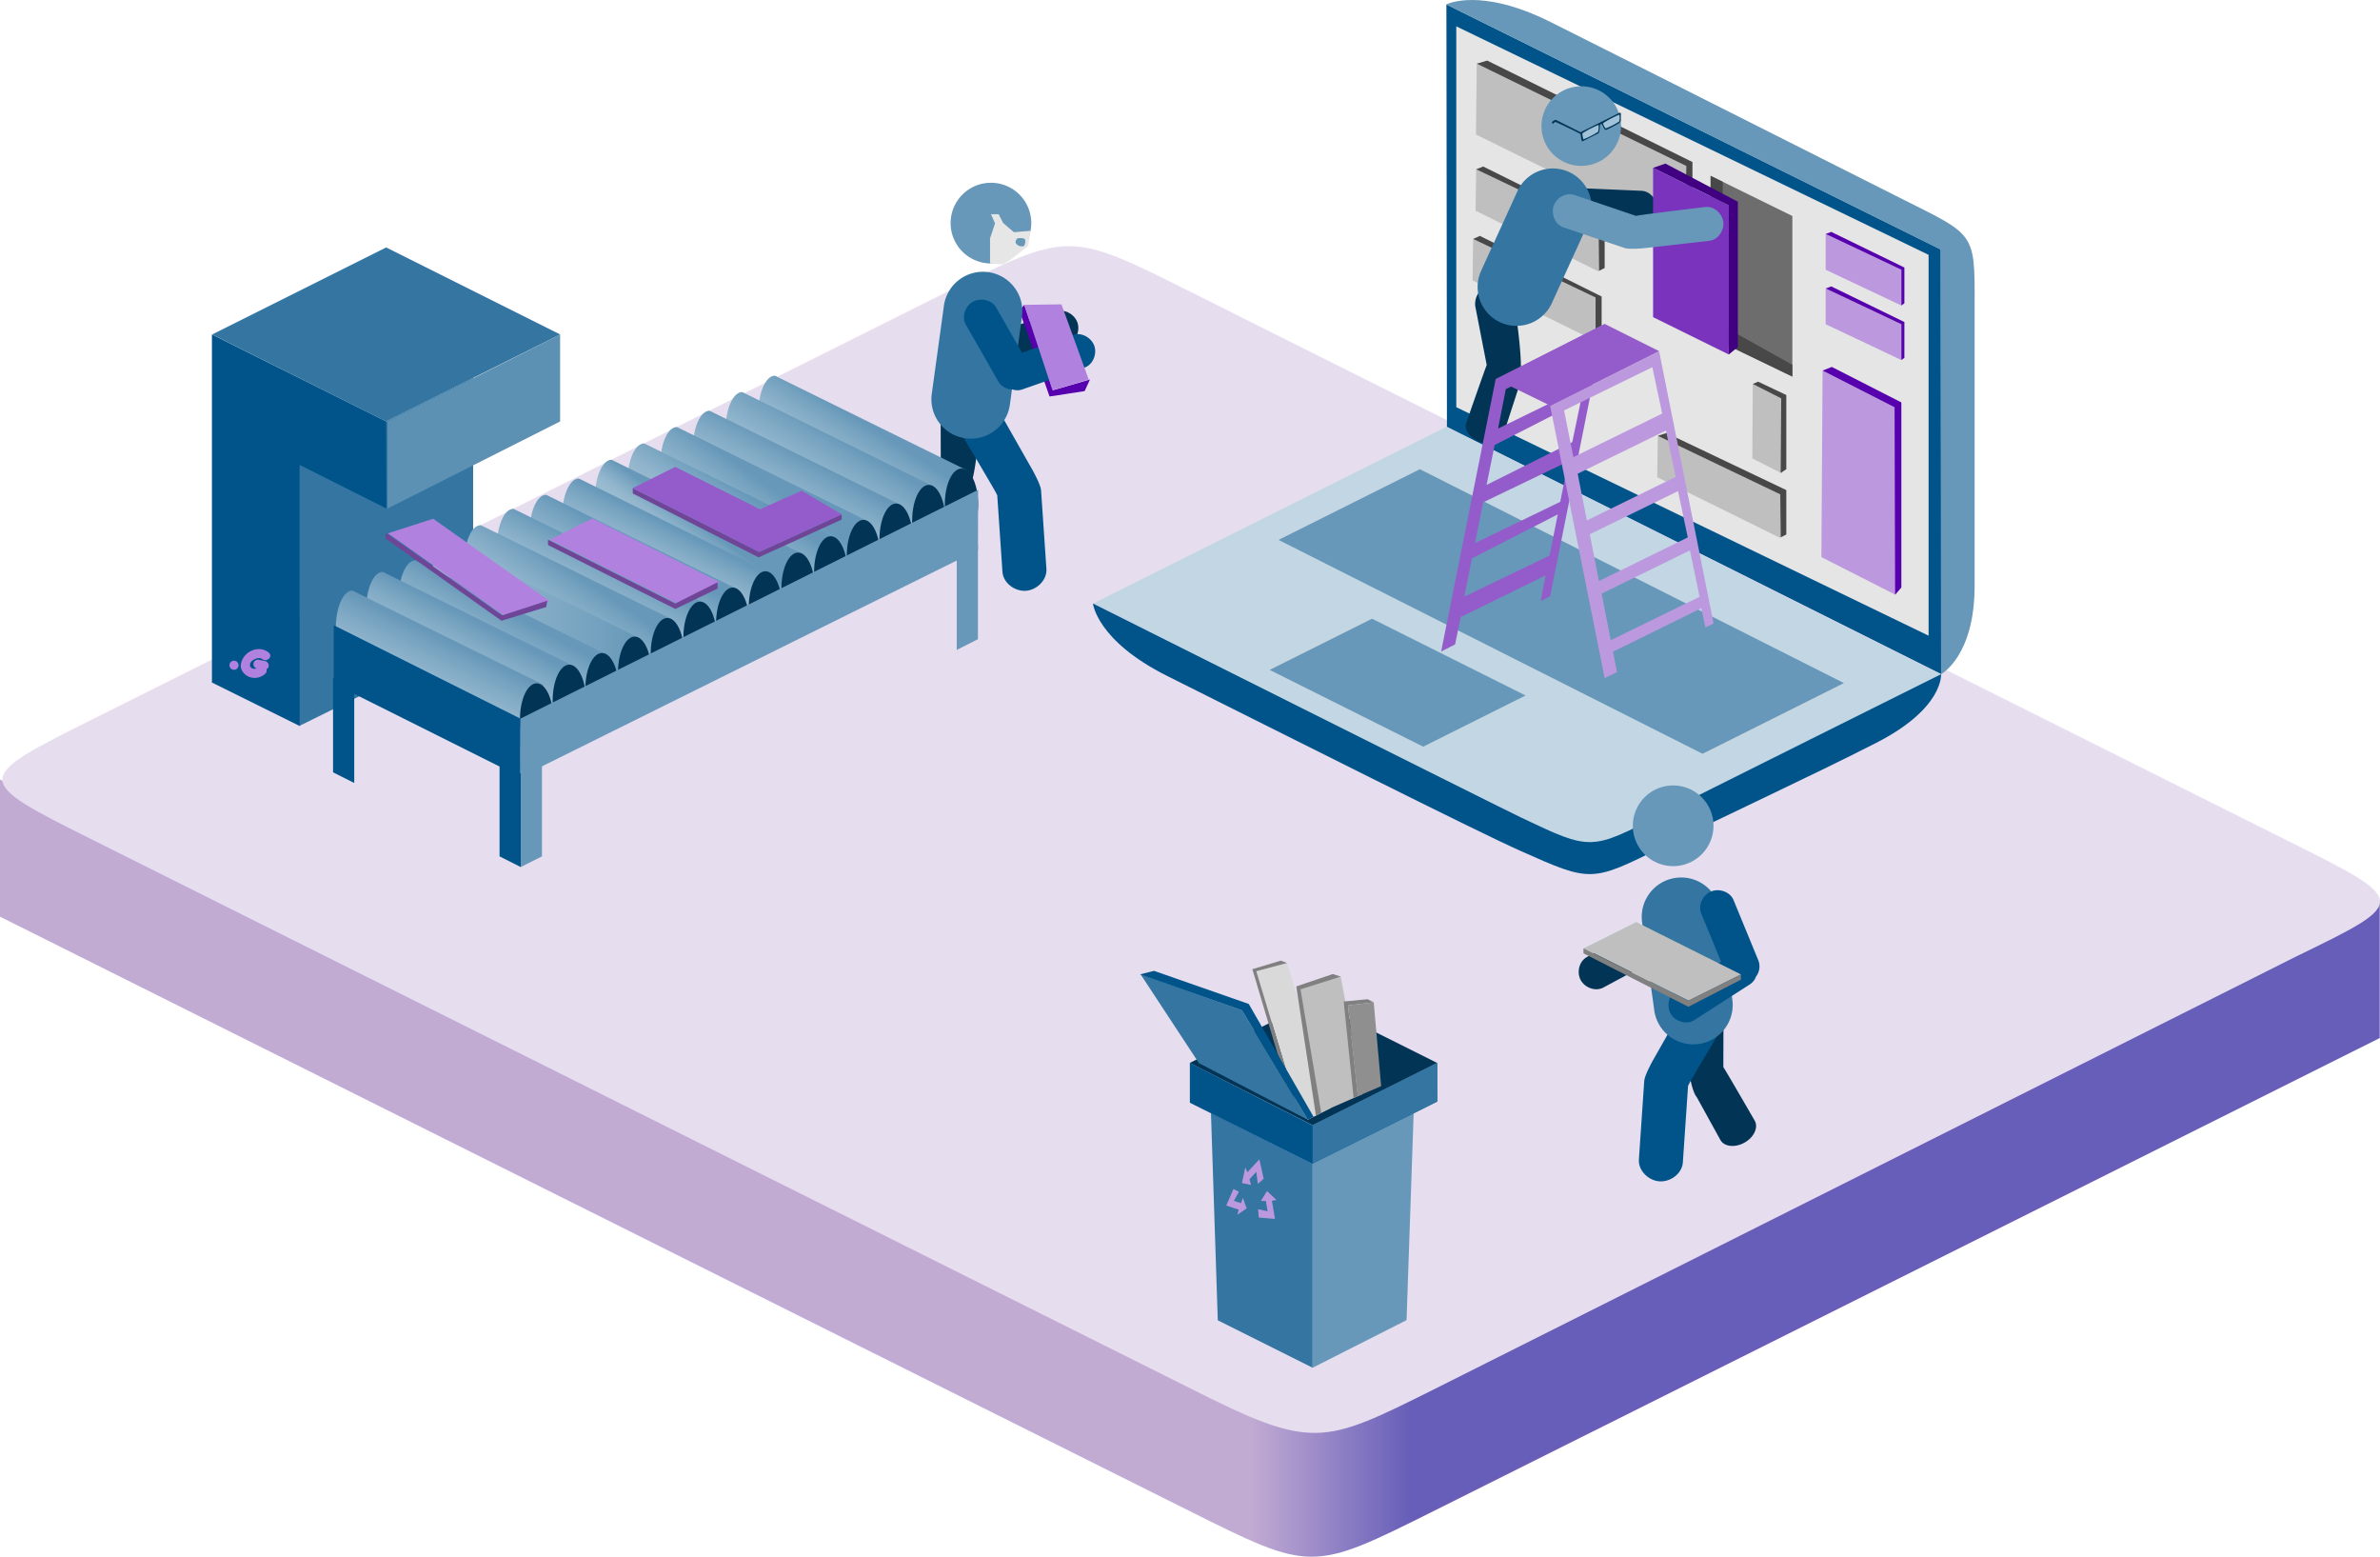 <svg xmlns="http://www.w3.org/2000/svg" xmlns:xlink="http://www.w3.org/1999/xlink" viewBox="0 0 786.09 514.01"><defs><style>.cls-1{fill:url(#linear-gradient);}.cls-2{fill:#e6ddef;}.cls-3{fill:#01548a;}.cls-4{fill:#c2d6e3;}.cls-5{fill:#6798b9;}.cls-6{fill:#484848;}.cls-7{fill:#e5e5e5;}.cls-8{fill:#6d6d6d;}.cls-9{fill:#bfbfbf;}.cls-10{fill:#bc99de;}.cls-11{fill:#5700ad;}.cls-12{fill:#023456;}.cls-13{fill:#3476a1;}.cls-14{fill:#b181df;}.cls-15{fill:#e6e6e6;}.cls-16{fill:gray;}.cls-17{fill:#410082;}.cls-18{fill:#7933bd;}.cls-19{fill:#945cca;}.cls-20{fill:#a1c3da;}.cls-21{fill:#5d91b4;}.cls-22{fill:url(#linear-gradient-2);}.cls-23{fill:url(#linear-gradient-3);}.cls-24{fill:url(#linear-gradient-4);}.cls-25{fill:url(#linear-gradient-5);}.cls-26{fill:url(#linear-gradient-6);}.cls-27{fill:url(#linear-gradient-7);}.cls-28{fill:url(#linear-gradient-8);}.cls-29{fill:url(#linear-gradient-9);}.cls-30{fill:url(#linear-gradient-10);}.cls-31{fill:url(#linear-gradient-11);}.cls-32{fill:url(#linear-gradient-12);}.cls-33{fill:url(#linear-gradient-13);}.cls-34{fill:url(#linear-gradient-14);}.cls-35{fill:url(#linear-gradient-15);}.cls-36{fill:#6f4598;}.cls-37{fill:#d9d9d9;}.cls-38{fill:#8f8f8f;}</style><linearGradient id="linear-gradient" x1="1991.84" y1="365.7" x2="2345.49" y2="365.7" gradientTransform="translate(-1734.52)" gradientUnits="userSpaceOnUse"><stop offset="0.44" stop-color="#c2abd3"/><stop offset="0.59" stop-color="#665eb9"/></linearGradient><linearGradient id="linear-gradient-2" x1="282.47" y1="136.68" x2="290.82" y2="123.25" gradientUnits="userSpaceOnUse"><stop offset="0" stop-color="#99bbd0"/><stop offset="0.29" stop-color="#90b4cc"/><stop offset="0.76" stop-color="#76a3c0"/><stop offset="1" stop-color="#6798b9"/></linearGradient><linearGradient id="linear-gradient-3" x1="271.84" y1="142.06" x2="280.89" y2="126.61" xlink:href="#linear-gradient-2"/><linearGradient id="linear-gradient-4" x1="261.74" y1="147.32" x2="269.48" y2="132.9" xlink:href="#linear-gradient-2"/><linearGradient id="linear-gradient-5" x1="247.48" y1="156.79" x2="257.36" y2="142.83" xlink:href="#linear-gradient-2"/><linearGradient id="linear-gradient-6" x1="239.75" y1="157.98" x2="248.88" y2="144.61" xlink:href="#linear-gradient-2"/><linearGradient id="linear-gradient-7" x1="229.56" y1="162.33" x2="234.59" y2="155.42" xlink:href="#linear-gradient-2"/><linearGradient id="linear-gradient-8" x1="219.44" y1="168.15" x2="225.69" y2="155.69" xlink:href="#linear-gradient-2"/><linearGradient id="linear-gradient-9" x1="206.09" y1="177.64" x2="214.68" y2="163.05" xlink:href="#linear-gradient-2"/><linearGradient id="linear-gradient-10" x1="197.22" y1="179.17" x2="204.49" y2="165.99" xlink:href="#linear-gradient-2"/><linearGradient id="linear-gradient-11" x1="184.46" y1="186.91" x2="194.47" y2="172.21" xlink:href="#linear-gradient-2"/><linearGradient id="linear-gradient-12" x1="142.53" y1="186.69" x2="211.14" y2="186.69" xlink:href="#linear-gradient-2"/><linearGradient id="linear-gradient-13" x1="163.49" y1="198.57" x2="171.57" y2="183.94" xlink:href="#linear-gradient-2"/><linearGradient id="linear-gradient-14" x1="153.65" y1="200.9" x2="160.88" y2="187.05" xlink:href="#linear-gradient-2"/><linearGradient id="linear-gradient-15" x1="142.81" y1="209" x2="150.68" y2="192.79" xlink:href="#linear-gradient-2"/></defs><title>escena-1</title><g id="Suelo"><g id="Suelo-2" data-name="Suelo"><path class="cls-1" d="M0,237.39v45.29L392.87,478.91c40.25,20.13,40.43,20.13,80.68,0L786,322.75V277.31L433.09,452.87Z" transform="translate(0 20)"/><path class="cls-2" d="M31,257.52c-40.26-20.13-40.26-20.13,0-40.25L312.76,76.38c40.26-20.12,40.26-20.12,80.51,0L755.55,257.59c40.26,20.06,40.26,20.06,2.71,38.3L473.78,438.66c-36.95,18.47-40.26,20.12-80.34-.09Z" transform="translate(0 20)"/></g></g><g id="Notbok"><g id="PC"><polygon class="cls-3" points="477.73 1.46 477.91 140.93 641.21 222.61 641.05 82.38 477.73 1.46"/><polygon class="cls-4" points="477.73 140.93 361.01 199.28 524.4 280.97 641.11 222.61 477.73 140.93"/><path class="cls-5" d="M477.73-18.54h0s11.08-5.84,34.43,5.83C541.59,2,619.23,41.19,628.69,45.92,652,57.6,652.31,56.78,652.2,80.07c0,6.81,0,62.87,0,93.37,0,23.32-11.09,29.17-11.09,29.17l-.2-140.24Z" transform="translate(0 20)"/><path class="cls-3" d="M641.11,202.61s1,11.27-21.58,22.76-47.27,22.76-70.62,34.37-23.34,11.62-46.68,1.23c-15.05-6.7-78.57-38.71-116.71-57.77C362.18,191.53,361,179.27,361,179.27S496.6,247.21,502.53,250c23,10.94,23,10.94,46.38-1.32C555.19,245.41,641.11,202.61,641.11,202.61Z" transform="translate(0 20)"/><polygon class="cls-5" points="503.87 229.64 470.07 246.54 419.36 221.19 453.17 204.29 503.87 229.64"/><polygon class="cls-5" points="609.02 225.54 562.33 248.88 422.29 178.27 468.97 154.93 609.02 225.54"/><polygon class="cls-6" points="566 84.58 569 82.89 569 59.76 566 58.06 566 84.58"/></g><polygon class="cls-7" points="481 8.7 481 134.45 637 209.9 637 84.15 481 8.7"/><polygon class="cls-8" points="592 124.34 592 71.32 565 58.06 565 111.31 592 124.34"/><polygon class="cls-9" points="547.56 143.9 547.37 157.58 588 177.63 588 163.24 547.56 143.9"/><polygon class="cls-6" points="547.56 143.9 550.42 142.98 590 161.82 590 176.49 588.12 177.44 588 163.24 547.56 143.9"/><polygon class="cls-9" points="486.56 78.9 486.37 92.58 527 112.63 527 98.24 486.56 78.9"/><polygon class="cls-6" points="486.56 78.9 488.8 77.89 529 97.9 529 111.49 527 112.63 527 98.24 486.56 78.9"/><polygon class="cls-9" points="487.56 55.9 487.37 69.58 528 89.63 528 75.24 487.56 55.9"/><polygon class="cls-6" points="487.56 55.9 489.89 54.98 530 74.9 530 88.49 528.12 89.44 528 75.24 487.56 55.9"/><polygon class="cls-9" points="487.76 21.03 487.5 44.41 557 78.67 557 54.07 487.76 21.03"/><polygon class="cls-6" points="487.76 21.03 491.2 20 559 53.5 559 76.72 556.37 78.36 556.98 54.8 487.76 21.03"/><polygon class="cls-9" points="578.77 151.35 578.92 126.78 588.67 131.74 588.52 156.31 578.77 151.35"/><polygon class="cls-6" points="578.92 126.78 580.69 126.02 590 130.43 590 154.93 588.14 156.16 588.32 131.56 578.92 126.78"/><polygon class="cls-6" points="569 60.03 568.82 107.51 592 120.45 592 124.34 565 111.31 565 58.06 569 60.03"/><g id="Color"><polygon class="cls-10" points="601.59 183.95 601.98 122.36 626.42 134.79 626.04 196.38 601.59 183.95"/><polygon class="cls-11" points="601.98 122.36 605.02 121.15 628 132.88 628 193.98 625.94 196.38 625.76 134.48 601.98 122.36"/><polygon class="cls-10" points="603 89.06 628 100.88 628 89.06 603 77.25 603 89.06"/><polygon class="cls-11" points="628 100.88 629 100.14 629 88.33 604.85 76.57 603 77.25 628 89.06 628 100.88"/><polygon class="cls-10" points="603 107.06 628 118.88 628 107.06 603 95.25 603 107.06"/><polygon class="cls-11" points="628 118.88 629 118.14 629 106.33 604.85 94.57 603 95.25 628 107.06 628 118.88"/></g></g><g id="Personajes"><g id="lleva"><path class="cls-12" d="M300.35,150.06s9.4-16.26,10.38-17.72l-.06-20a6.53,6.53,0,0,1,13,0s-.35,25.3-4.19,30l-7.77,14.09c-1.25,2.25-4.81,2.66-8,.92S299.11,152.31,300.35,150.06Z" transform="translate(0 20)"/><path class="cls-3" d="M321.38,115.35c3.12-1.77,7.52-1.49,9,1.11l10.7,18.83c.22.39,2.65,4.83,2.77,6.54l1.77,26c.26,3.72-3.21,7-6.8,7.24s-7.47-2.53-7.72-6.25l-1.72-25.29c-.22-.83-11.65-19.91-11.65-19.91C316.25,121.06,318.25,117.13,321.38,115.35Z" transform="translate(0 20)"/><path class="cls-12" d="M348.86,82.88c2.81-1,6.06.93,7,3.6h0c.94,2.67-.38,6.2-3.2,7.2l-20.41,7.2c-2.82,1-6.07-.93-7-3.59h0c-.94-2.67.38-6.21,3.2-7.2Z" transform="translate(0 20)"/><path class="cls-5" d="M340.62,53.67A13.32,13.32,0,1,1,327.3,40.35,13.32,13.32,0,0,1,340.62,53.67Z" transform="translate(0 20)"/><polygon class="cls-11" points="338.3 100.66 336.72 102.62 346.66 130.92 358.25 129.13 360 125.31 347.82 128.85 338.3 100.66"/><path class="cls-13" d="M333.56,113.57a13,13,0,0,1-14.67,11.14h0A13,13,0,0,1,307.76,110l4-29a13,13,0,0,1,14.66-11.14h0a13,13,0,0,1,11.13,14.66Z" transform="translate(0 20)"/><path class="cls-3" d="M321.31,79.65c2.48-1.4,6.22-.72,7.71,1.88l8.55,14.94,16.8-5.88c2.84-1,6.11.93,7.06,3.59s-.39,6.21-3.22,7.2l-20.57,7.21a5.06,5.06,0,0,1-3.24,0,5.48,5.48,0,0,1-4.63-2.58L319,87.18C317.51,84.58,318.84,81,321.31,79.65Z" transform="translate(0 20)"/><polygon class="cls-14" points="359.59 125.31 350.59 100.49 338.3 100.66 347.62 128.85 359.59 125.31"/><polygon class="cls-15" points="329.82 70.72 331.36 73.66 334.88 76.67 340.38 76.2 339.61 81.18 333.6 85.91 331.28 87.3 327 87 327 78.72 328.65 73.74 327.3 70.72 329.82 70.72"/><path class="cls-5" d="M336,58.72a4.53,4.53,0,0,1,2,0c1.28.22.3,2.46.3,2.46a2.31,2.31,0,0,1-2.3-.36C334.75,59.94,336,58.72,336,58.72Z" transform="translate(0 20)"/></g><g id="Basura"><path class="cls-12" d="M579.58,350.06s-9.39-16.26-10.38-17.72l.06-20a6.52,6.52,0,0,0-13-.05s.34,25.3,4.18,30l7.78,14.09c1.24,2.25,4.8,2.66,7.94.92S580.83,352.31,579.58,350.06Z" transform="translate(0 20)"/><path class="cls-3" d="M565.55,310.35c-3.12-1.77-7.52-1.49-9,1.11l-10.7,18.83c-.22.39-2.65,4.83-2.77,6.54l-1.77,26c-.26,3.72,3.21,7,6.8,7.24s7.47-2.53,7.72-6.25l1.72-25.29c.22-.83,11.66-19.91,11.66-19.91C570.68,316.06,568.68,312.13,565.55,310.35Z" transform="translate(0 20)"/><path class="cls-12" d="M524.14,296c-2.64,1.42-3.4,5.11-2.06,7.6h0c1.34,2.49,4.85,3.89,7.48,2.48l19.07-10.25c2.63-1.42,3.39-5.12,2-7.61h0c-1.33-2.49-4.84-3.89-7.47-2.47Z" transform="translate(0 20)"/><path class="cls-13" d="M546.38,313.57A13,13,0,0,0,561,324.71h0A13,13,0,0,0,572.17,310l-4-29a13,13,0,0,0-14.67-11.14h0a13,13,0,0,0-11.13,14.66Z" transform="translate(0 20)"/><path class="cls-5" d="M539.31,252.67a13.32,13.32,0,1,0,13.32-13.32A13.32,13.32,0,0,0,539.31,252.67Z" transform="translate(0 20)"/><path class="cls-3" d="M565.13,274.36c-2.62,1.09-4.38,4.46-3.25,7.23l6.56,15.93-15,9.65c-2.52,1.63-3,5.4-1.49,7.78s5.14,3.5,7.66,1.88L578,305a5.13,5.13,0,0,0,2-2.56,5.5,5.5,0,0,0,.8-5.24l-8.25-20.06C571.36,274.38,567.75,273.26,565.13,274.36Z" transform="translate(0 20)"/><polygon class="cls-9" points="540.43 304.45 575.02 321.75 557.72 330.4 523.13 313.1 540.43 304.45"/><polygon class="cls-16" points="557.64 330.42 575 321.75 575 323.48 557.65 332.43 523 314.78 523 313.1 557.64 330.42"/></g><g id="ESCALERA"><g id="Pone"><path class="cls-12" d="M484.29,119.63s6.08-17.5,6.76-19.1l-3.78-19.39a6.44,6.44,0,0,1,12.61-2.46s4.36,24.58,1.52,29.87l-4.91,15.1c-.79,2.41-4.16,3.47-7.53,2.36S483.5,122,484.29,119.63Z" transform="translate(0 20)"/><path class="cls-12" d="M542.19,43c2.94.13,5.21,3.08,5.09,5.87h0c-.12,2.78-2.64,5.54-5.58,5.41l-21.34-.91c-3-.13-5.21-3.08-5.1-5.87h0c.12-2.79,2.63-5.54,5.58-5.42Z" transform="translate(0 20)"/><path class="cls-13" d="M512.56,80.08a12.85,12.85,0,0,1-17,6.37h0a12.85,12.85,0,0,1-6.37-17l12-26.31a12.85,12.85,0,0,1,17-6.37h0a12.84,12.84,0,0,1,6.37,17Z" transform="translate(0 20)"/><path class="cls-5" d="M535.41,21.63A13.14,13.14,0,1,1,522.27,8.49,13.14,13.14,0,0,1,535.41,21.63Z" transform="translate(0 20)"/></g><polygon class="cls-17" points="546 55.42 550.06 54.01 574 66.61 574 114.58 571 117.05 571 67.75 546 55.42"/><polygon class="cls-18" points="546 104.72 571 117.05 571 67.75 546 55.42 546 104.72"/><path class="cls-5" d="M569.19,53.35c-.31-2.78-3-5.35-5.94-5,0,0-22.4,2.66-22.91,2.94l-.14-.06L520,44.38c-2.79-1-6,1-6.86,3.64s.46,6.11,3.25,7.06l20.25,6.83c1.36.46,5.77.15,6.7,0l21.23-2.4C567.45,59.22,569.5,56.12,569.19,53.35Z" transform="translate(0 20)"/><g id="Escalera-2" data-name="Escalera"><path class="cls-19" d="M530,87l-36,18.21-18,89.9,4.6-2.33,1.87-9.05,28-13.73-1.57,8.47,3.1-1.57Zm-32.65,21.51,28.15-14.32L523,107.73l-28.2,13.77Zm-3.69,18.44,28.47-14.55-2.83,13.57L491,140.11Zm-3.79,18.91L518,132.34l-2.67,13.36L487.2,159.3ZM483.65,177l2.53-12.63,28.33-14.52-2.7,13.58Z" transform="translate(0 20)"/><path class="cls-10" d="M561.94,180.81l1.34,6.39,2.7-1.35L548,96l-36,18,18,89.9,4.08-2-1.32-6.72Zm-45.34-65.3,29.15-14.27L549,116.55l-29.33,14.39Zm4.49,20.9,29.16-14.26,3.21,15.3-29.34,14.4Zm4,20,29.15-14.26,3.21,15.3-29.33,14.4ZM529,176l29.16-14.26,3.2,15.31L532,191.4Z" transform="translate(0 20)"/><polygon class="cls-19" points="494.05 125.17 512.04 133.94 548 115.95 530.02 106.96 494.05 125.17"/></g><path class="cls-12" d="M512.55,20.33s1-.93,1.42-.72l8.08,4.05,12.66-6.33c.39-.19.64-.18.64.33v2a1.57,1.57,0,0,1-.78,1.13s-3.88,2.26-4.34,2.09-1-1.85-1.22-1.95a.54.54,0,0,0-.54.33c-.09.34-.07,2.54-.54,2.77l-5.27,2.64c-.35.3-.59-2.36-.59-2.36-.41-.35-7.85-3.91-8.22-4s-1,.64-1,.64Z" transform="translate(0 20)"/><path class="cls-20" d="M530.32,22.41a22.92,22.92,0,0,0,4.53-2.33,5.25,5.25,0,0,0,0-2.24,36.66,36.66,0,0,0-5.4,2.84A4.71,4.71,0,0,0,530.32,22.41Z" transform="translate(0 20)"/><path class="cls-20" d="M523,26a26.51,26.51,0,0,0,4.82-2.47,5.57,5.57,0,0,0,.15-2.28A34.46,34.46,0,0,0,522.66,24,5.68,5.68,0,0,0,523,26Z" transform="translate(0 20)"/></g></g><g id="Extra"><polyline class="cls-13" points="98.81 239.72 156.27 211.32 156.27 124.8 98.81 153.53"/><polygon class="cls-21" points="185 110.43 185 139.16 128 167.9 128 139.16 185 110.43"/><polygon class="cls-13" points="185 110.43 127.54 81.7 70.08 110.43 127.54 139.16 185 110.43"/><polygon class="cls-3" points="127.63 167.9 99 153.53 99 239.72 70 225.36 70 110.43 127.55 139.16 127.63 167.9"/><path class="cls-22" d="M255.94,104.05h0c-3.08,0-5.47,5.76-5.47,12.26s2.81,10.57,5.47,12.1h0l61.63,29.9,1.51-23.16Z" transform="translate(0 20)"/><path class="cls-12" d="M323.06,146.5c0,6.52-2.46,11.81-5.49,11.81s-5.5-5.29-5.5-11.81,2.46-11.8,5.5-11.8S323.06,140,323.06,146.5Z" transform="translate(0 20)"/><path class="cls-23" d="M245.15,109.45h0c-3.09,0-5.48,5.76-5.48,12.25s2.82,10.57,5.48,12.11h0l61.63,29.89,1.5-23.15Z" transform="translate(0 20)"/><path class="cls-12" d="M312.27,151.9c0,6.52-2.46,11.8-5.5,11.8s-5.49-5.28-5.49-11.8,2.46-11.8,5.49-11.8S312.27,145.38,312.27,151.9Z" transform="translate(0 20)"/><path class="cls-24" d="M234.35,115.62h0c-3.08,0-5.47,5.76-5.47,12.25s2.81,10.57,5.47,12.1h0L296,169.87l1.51-23.16Z" transform="translate(0 20)"/><path class="cls-12" d="M301.48,158.07c0,6.52-2.46,11.8-5.5,11.8s-5.5-5.28-5.5-11.8,2.46-11.81,5.5-11.81S301.48,151.55,301.48,158.07Z" transform="translate(0 20)"/><path class="cls-25" d="M223.56,121h0c-3.09,0-5.47,5.75-5.47,12.25s2.81,10.57,5.47,12.1h0l61.63,29.9,1.5-23.16Z" transform="translate(0 20)"/><path class="cls-12" d="M290.68,163.46c0,6.52-2.46,11.81-5.49,11.81s-5.5-5.29-5.5-11.81,2.46-11.8,5.5-11.8S290.68,156.94,290.68,163.46Z" transform="translate(0 20)"/><path class="cls-26" d="M212.76,126.41h0c-3.08,0-5.47,5.76-5.47,12.25s2.82,10.58,5.47,12.11h0l61.64,29.89,1.5-23.15Z" transform="translate(0 20)"/><path class="cls-12" d="M279.89,168.86c0,6.52-2.46,11.8-5.5,11.8s-5.5-5.28-5.5-11.8,2.47-11.8,5.5-11.8S279.89,162.34,279.89,168.86Z" transform="translate(0 20)"/><path class="cls-27" d="M202,131.81h0c-3.08,0-5.47,5.76-5.47,12.25s2.81,10.57,5.47,12.1h0l61.63,29.9,1.51-23.15Z" transform="translate(0 20)"/><path class="cls-12" d="M269.09,174.26c0,6.52-2.46,11.8-5.49,11.8s-5.5-5.28-5.5-11.8,2.46-11.81,5.5-11.81S269.09,167.74,269.09,174.26Z" transform="translate(0 20)"/><path class="cls-28" d="M191.18,138h0c-3.09,0-5.48,5.75-5.48,12.25s2.82,10.57,5.48,12.1h0l61.63,29.9,1.5-23.16Z" transform="translate(0 20)"/><path class="cls-12" d="M258.3,180.43c0,6.52-2.46,11.8-5.5,11.8s-5.49-5.28-5.49-11.8,2.46-11.81,5.49-11.81S258.3,173.91,258.3,180.43Z" transform="translate(0 20)"/><path class="cls-29" d="M180.38,143.37h0c-3.08,0-5.47,5.76-5.47,12.26s2.82,10.57,5.47,12.1h0L242,197.63l1.51-23.16Z" transform="translate(0 20)"/><path class="cls-12" d="M247.51,185.82c0,6.52-2.46,11.81-5.5,11.81s-5.5-5.29-5.5-11.81S239,174,242,174,247.51,179.3,247.51,185.82Z" transform="translate(0 20)"/><path class="cls-30" d="M169.59,148h0c-3.08,0-5.47,5.76-5.47,12.25s2.81,10.57,5.47,12.1h0l61.63,29.9,1.51-23.15Z" transform="translate(0 20)"/><path class="cls-12" d="M236.71,190.45c0,6.52-2.46,11.8-5.49,11.8s-5.5-5.28-5.5-11.8,2.46-11.81,5.5-11.81S236.71,183.93,236.71,190.45Z" transform="translate(0 20)"/><path class="cls-31" d="M158.8,153.4h0c-3.09,0-5.48,5.75-5.48,12.25s2.82,10.57,5.48,12.1h0l61.63,29.9,1.5-23.16Z" transform="translate(0 20)"/><path class="cls-12" d="M225.92,195.85c0,6.52-2.46,11.8-5.5,11.8s-5.5-5.28-5.5-11.8,2.47-11.81,5.5-11.81S225.92,189.33,225.92,195.85Z" transform="translate(0 20)"/><path class="cls-32" d="M148,159.56h0c-3.08,0-5.47,5.76-5.47,12.26s2.81,10.57,5.47,12.1h0l61.63,29.9,1.51-23.16Z" transform="translate(0 20)"/><path class="cls-12" d="M215.13,202c0,6.52-2.46,11.81-5.5,11.81s-5.5-5.29-5.5-11.81,2.46-11.8,5.5-11.8S215.13,195.49,215.13,202Z" transform="translate(0 20)"/><path class="cls-33" d="M137.21,165h0c-3.09,0-5.48,5.76-5.48,12.25s2.82,10.58,5.48,12.11h0l61.63,29.89,1.5-23.15Z" transform="translate(0 20)"/><path class="cls-12" d="M204.33,207.41c0,6.52-2.46,11.8-5.49,11.8s-5.5-5.28-5.5-11.8,2.46-11.8,5.5-11.8S204.33,200.89,204.33,207.41Z" transform="translate(0 20)"/><path class="cls-34" d="M126.41,168.82h0c-3.08,0-5.47,5.75-5.47,12.25s2.82,10.57,5.47,12.1h0L188,223.07l1.51-23.16Z" transform="translate(0 20)"/><path class="cls-12" d="M193.54,211.27c0,6.51-2.46,11.8-5.5,11.8s-5.5-5.29-5.5-11.8,2.46-11.81,5.5-11.81S193.54,204.75,193.54,211.27Z" transform="translate(0 20)"/><path class="cls-35" d="M116.39,175h0c-3.08,0-5.47,5.76-5.47,12.26s2.81,10.57,5.47,12.1h0L178,229.24l1.51-23.16Z" transform="translate(0 20)"/><path class="cls-12" d="M182.74,217.43c0,6.52-2.46,11.81-5.49,11.81s-5.5-5.29-5.5-11.81,2.46-11.8,5.5-11.8S182.74,210.91,182.74,217.43Z" transform="translate(0 20)"/><polygon class="cls-3" points="110.23 206.44 171.9 237.28 171.91 256.55 110.23 225.72 110.23 206.44"/><polygon class="cls-5" points="323.02 181.59 171.91 256.55 171.9 237.28 323.06 161.74 323.02 181.59"/><polygon class="cls-5" points="179 282.76 172 286.29 172 255.45 179 251.61 179 282.76"/><polygon class="cls-3" points="165 282.76 172 286.29 172 255.45 165 251.61 165 282.76"/><polygon class="cls-3" points="110 255.01 117 258.53 117 227.69 110 223.85 110 255.01"/><polygon class="cls-5" points="323 211.06 316 214.59 316 183.75 323 179.91 323 211.06"/><polygon class="cls-14" points="223.74 199.27 181.61 178.2 195.65 171.18 237.79 192.25 223.74 199.27"/><polygon class="cls-36" points="181 178.2 223.05 199.27 237 192.25 237 194.35 223.05 201.07 181 179.96 181 178.2"/><polygon class="cls-36" points="209 161.17 250.74 182.24 278 169.81 278 171.56 250.57 184.04 209 162.93 209 161.17"/><polygon class="cls-19" points="264.75 162.01 251.04 168.16 223.02 154.15 208.98 161.17 250.74 182.24 278 169.81 264.75 162.01"/><g id="Basura-2" data-name="Basura"><polygon class="cls-5" points="466.92 367.48 433.54 384.3 433.54 451.61 464.57 435.89 466.92 367.48"/><polygon class="cls-13" points="399.97 367.48 433.54 384.3 433.54 451.61 402.22 435.95 399.97 367.48"/><polygon class="cls-10" points="417.38 389.21 415.46 390.9 414.94 386.93 412.68 389.37 413.2 391.25 410.2 390.62 411.31 385.47 411.99 387.08 415.96 382.8 417.38 389.21"/><polygon class="cls-10" points="407.39 392.61 409.19 393.49 407.54 396.51 409.88 397.26 410.52 395.54 411.75 398.98 408.69 401.1 409.13 399.4 405.02 398.07 407.39 392.61"/><polygon class="cls-10" points="415.76 402.02 415.55 399.26 418.67 399.95 418.1 396.54 416.46 396.54 418.48 393.27 421.61 396.22 420.1 396.48 421.11 402.46 415.76 402.02"/><polygon class="cls-12" points="474.69 350.98 433.54 371.54 392.93 350.98 433.8 330.54 474.69 350.98"/><polygon class="cls-3" points="393 350.98 393 364.11 433.46 384.3 474.7 363.71 474.69 350.98 433.45 371.54 393 350.98"/><polygon class="cls-13" points="433.54 371.54 433.54 384.3 474.7 363.71 474.69 350.98 433.54 371.54"/><polygon class="cls-37" points="428.67 366.17 414.95 320.69 425.1 317.98 439.57 365.85 431.97 369.74 428.67 366.17"/><polygon class="cls-16" points="414.95 320.69 426.77 359.89 424.97 358.07 413.64 320.01 423.03 317.19 425.1 317.98 414.95 320.69"/><polygon class="cls-9" points="429.17 325.74 442.83 322.46 449.96 361.31 435.46 367.64 429.17 325.74"/><polygon class="cls-16" points="442.83 322.46 440.21 321.62 428.15 325.7 434.64 368.4 436.39 367.48 429.55 326.66 442.83 322.46"/><polygon class="cls-16" points="453.72 330.93 451.68 329.93 443.81 330.69 447.09 362.57 448.48 361.95 445.23 331.98 453.72 330.93"/><polygon class="cls-38" points="456.18 358.63 453.72 330.93 445.23 331.98 448.48 361.95 456.18 358.63"/><polygon class="cls-13" points="431.97 369.74 410.2 333.59 376.67 321.62 396 351.04 431.97 369.74"/><polygon class="cls-3" points="376.56 321.72 381.15 320.56 412.46 331.5 433.85 368.75 431.97 369.74 410.2 333.59 376.56 321.72"/></g><polygon class="cls-14" points="166.59 203.29 128.12 176.1 143.07 171.28 181.54 198.46 166.59 203.29"/><polygon class="cls-36" points="127.52 176.01 165.91 203.18 180.76 198.35 180.44 200.43 165.63 204.96 127.26 177.75 127.52 176.01"/><path class="cls-14" d="M88.77,195.48c-3.44-2.76-8.67-.23-9.22,4-.24,1.83,1.28,3.5,2.9,4.07a5.08,5.08,0,0,0,5.15-1.09c1.43-1.31-.69-3.42-2.12-2.13-.92.83-3,.67-2.93-.85s2.92-2.81,4.1-1.85c1.49,1.2,3.63-.91,2.12-2.13Z" transform="translate(0 20)"/><path class="cls-14" d="M84.76,200.73l2.08.43a1.54,1.54,0,0,0,1.85-1,1.52,1.52,0,0,0-1-1.85l-2.08-.43a1.54,1.54,0,0,0-1.85,1,1.51,1.51,0,0,0,1.05,1.85Z" transform="translate(0 20)"/><path class="cls-14" d="M77.29,201.16a1.5,1.5,0,0,0,0-3,1.5,1.5,0,0,0,0,3Z" transform="translate(0 20)"/></g></svg>